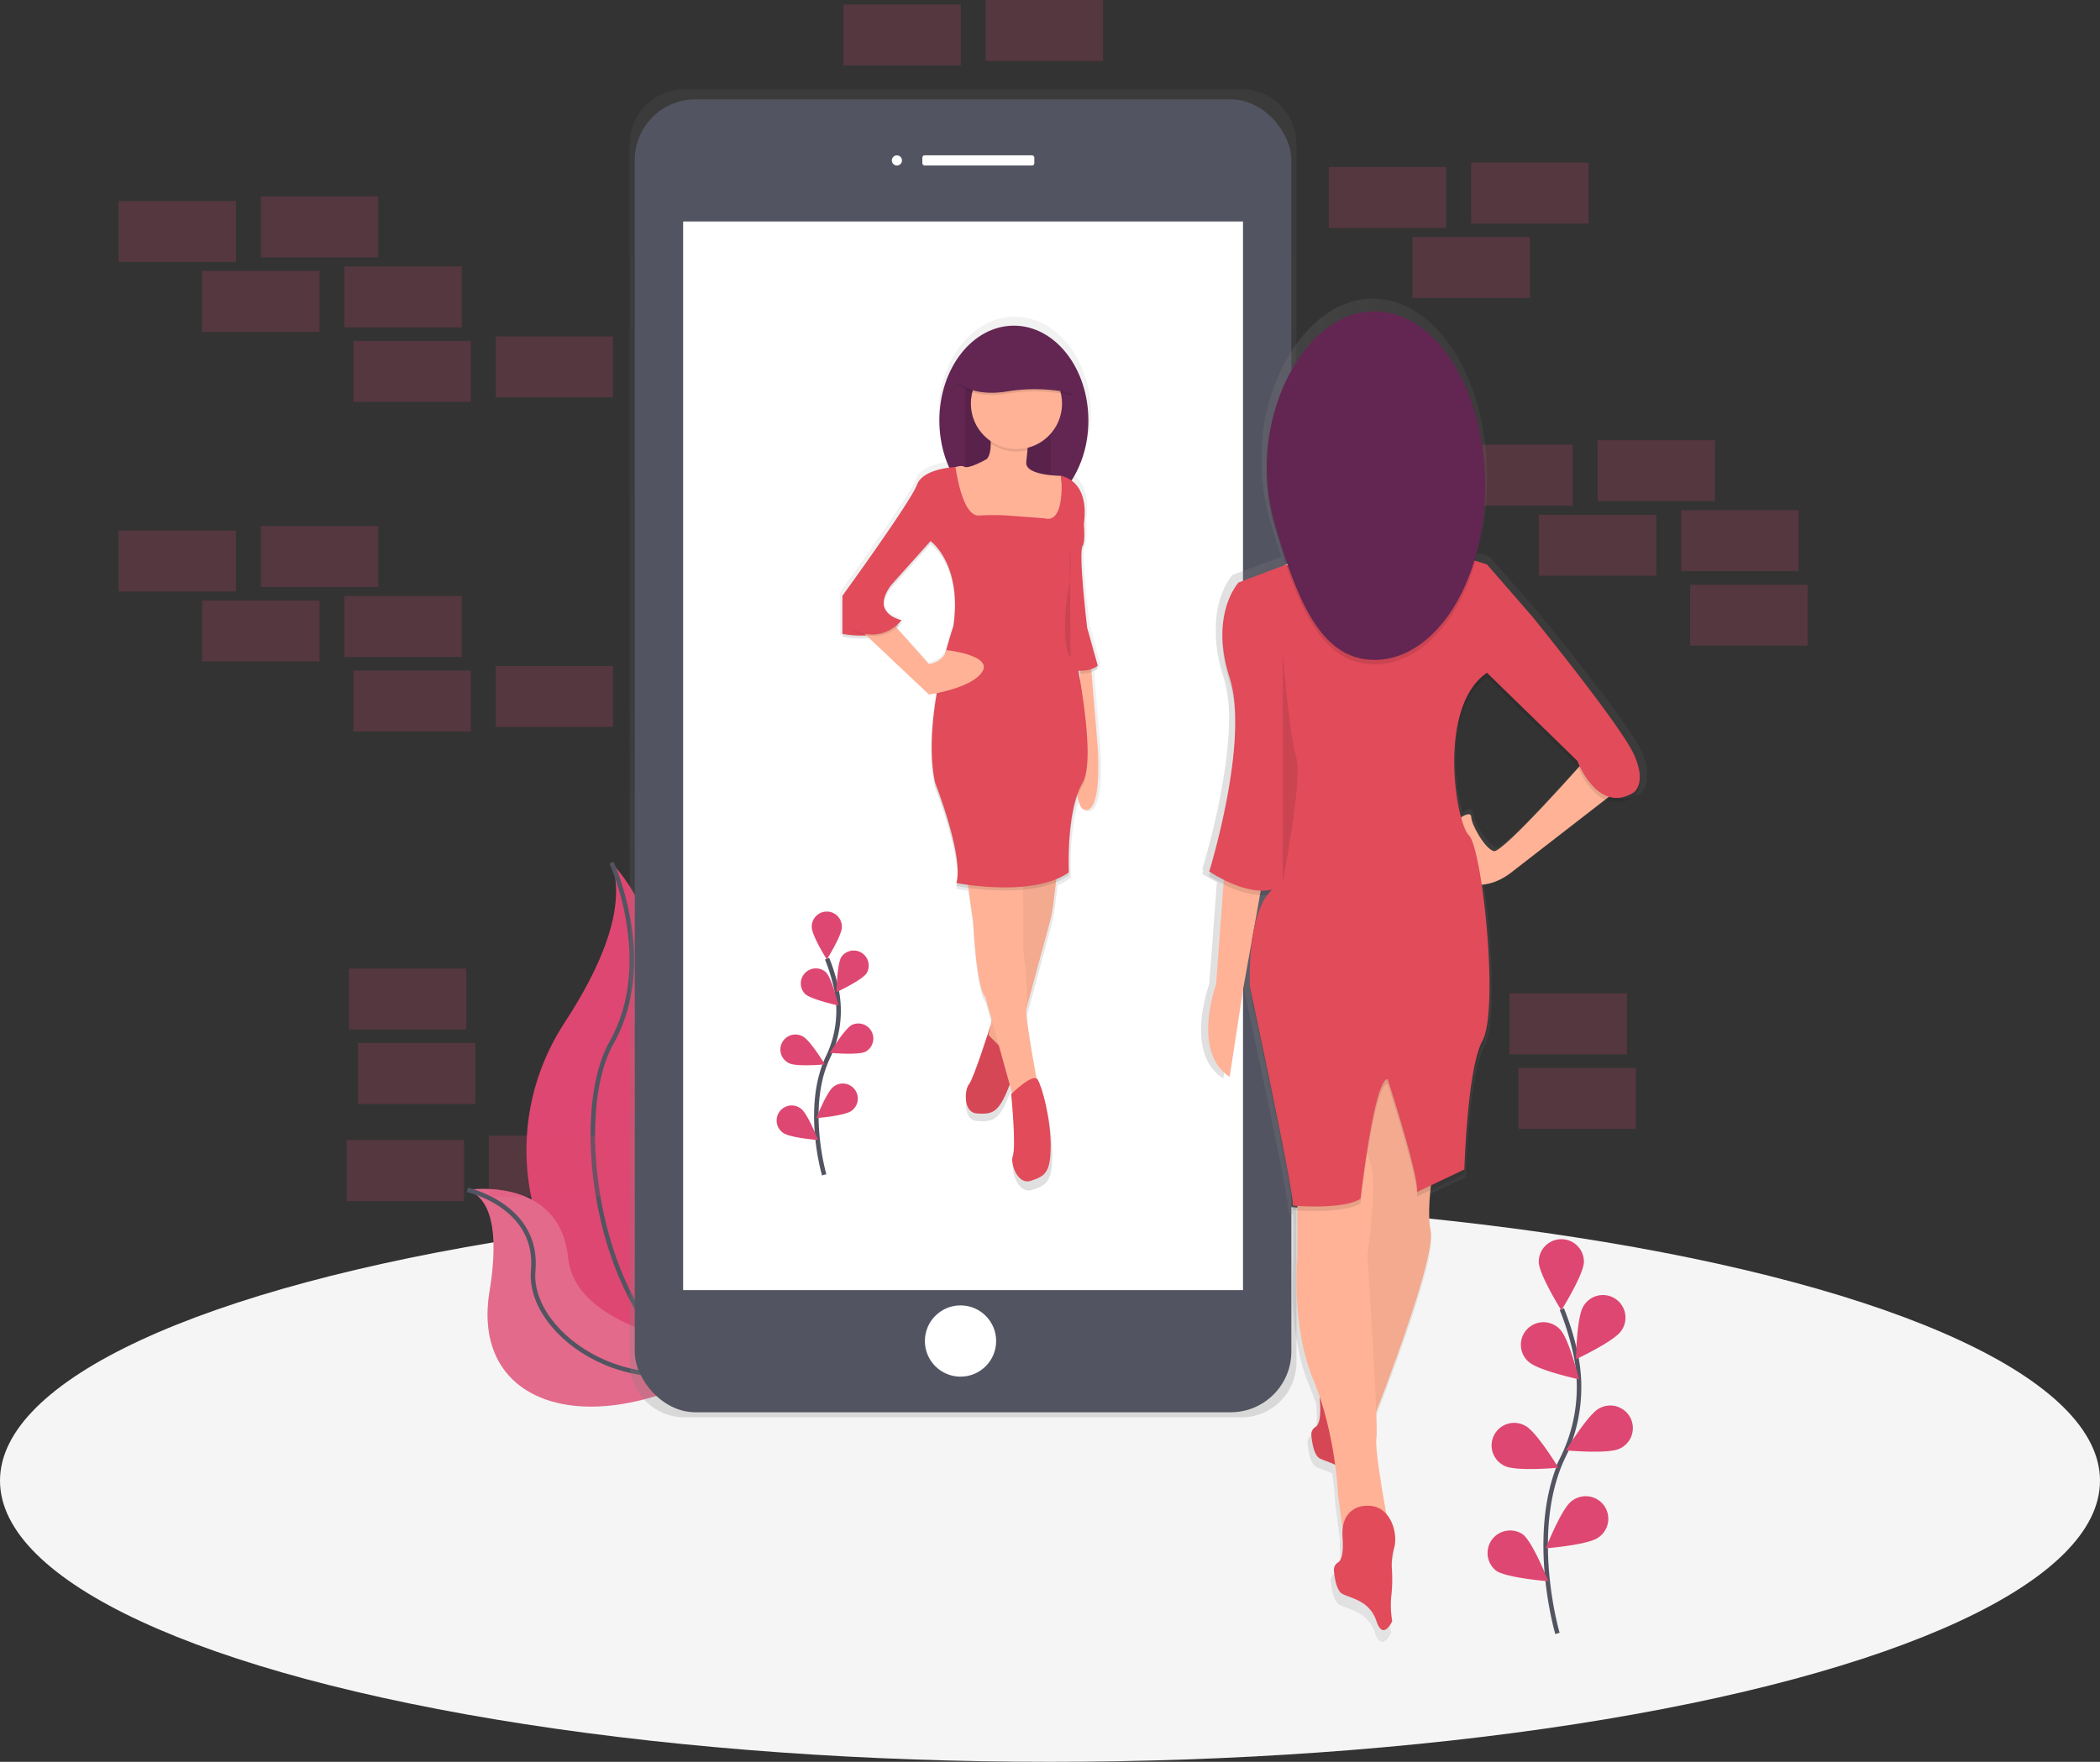 <svg id="c363684d-d76f-42c9-8b69-a6e1aed634c4" data-name="Layer 1" xmlns="http://www.w3.org/2000/svg" xmlns:xlink="http://www.w3.org/1999/xlink" width="930" height="780.38" viewBox="0 0 930 780.38"><rect x="0" y="0" width="930" height="780.38" fill="#333333" stroke="none"/><defs><linearGradient id="687937cc-2277-482f-b2a5-92669ab19e4a" x1="561.5" y1="687.61" x2="561.5" y2="99.31" gradientUnits="userSpaceOnUse"><stop offset="0" stop-color="gray" stop-opacity="0.25"/><stop offset="0.54" stop-color="gray" stop-opacity="0.12"/><stop offset="1" stop-color="gray" stop-opacity="0.1"/></linearGradient><linearGradient id="e390a619-d90c-49a0-84e9-5acfc7aa6abd" x1="564.77" y1="587.09" x2="564.77" y2="200.06" xlink:href="#687937cc-2277-482f-b2a5-92669ab19e4a"/><linearGradient id="f0637346-1fa4-4b03-a7c8-89311ccf1604" x1="666.9" y1="489.56" x2="864.37" y2="489.56" xlink:href="#687937cc-2277-482f-b2a5-92669ab19e4a"/></defs><title>selfie_time</title><ellipse cx="465" cy="655.86" rx="465" ry="124.52" fill="#f5f5f5"/><path d="M405.82,441.92s35.83,35.83,15.6,89S456.1,672.51,456.1,672.51s-.59-.09-1.68-.28c-73.59-13-110.16-97.16-69.24-159.69C400.39,489.3,412.88,462,405.82,441.92Z" transform="translate(-135 -59.81)" fill="#de4771"/><path d="M405.82,441.92s20.23,43.92,0,79.75-3.47,136.39,50.28,150.84" transform="translate(-135 -59.81)" fill="none" stroke="#535461" stroke-miterlimit="10" stroke-width="2"/><path d="M342,586.85s40.89-6.51,44.61,30.13,78.62,41.72,78.62,41.72l-1.4.93c-61.84,40.59-121,25.86-112-28C355.1,611.55,354.83,591.42,342,586.85Z" transform="translate(-135 -59.81)" fill="#de4771"/><path d="M342,586.85s40.89-6.51,44.61,30.13,78.62,41.72,78.62,41.72l-1.4.93c-61.84,40.59-121,25.86-112-28C355.1,611.55,354.83,591.42,342,586.85Z" transform="translate(-135 -59.81)" fill="#f5f5f5" opacity="0.2"/><path d="M342,586.85s31.74,7,29.13,35.82,47.13,63.45,94.1,36" transform="translate(-135 -59.81)" fill="none" stroke="#535461" stroke-miterlimit="10" stroke-width="2"/><path d="M684.72,99.31H438.28a24.37,24.37,0,0,0-24.42,24.33V663.28a24.37,24.37,0,0,0,24.42,24.33H684.72a24.37,24.37,0,0,0,24.42-24.33V123.64A24.37,24.37,0,0,0,684.72,99.31Z" transform="translate(-135 -59.81)" fill="url(#687937cc-2277-482f-b2a5-92669ab19e4a)"/><rect x="281.11" y="44.01" width="290.77" height="581.54" rx="26.87" ry="26.87" fill="#535461"/><rect x="302.53" y="98.1" width="247.94" height="473.34" fill="#fff"/><circle cx="397.2" cy="71.06" r="2.25" fill="#fff"/><rect x="408.47" y="68.8" width="49.59" height="4.51" rx="1" ry="1" fill="#fff"/><circle cx="425.37" cy="593.99" r="15.78" fill="#fff"/><rect x="115.5" y="87" width="52" height="27" fill="#de4771" opacity="0.2"/><rect x="152.5" y="118" width="52" height="27" fill="#de4771" opacity="0.2"/><rect x="52.5" y="89" width="52" height="27" fill="#de4771" opacity="0.2"/><rect x="436.5" width="52" height="27" fill="#de4771" opacity="0.2"/><rect x="373.5" y="2" width="52" height="27" fill="#de4771" opacity="0.2"/><rect x="219.5" y="149" width="52" height="27" fill="#de4771" opacity="0.2"/><rect x="156.5" y="151" width="52" height="27" fill="#de4771" opacity="0.2"/><rect x="89.5" y="120" width="52" height="27" fill="#de4771" opacity="0.2"/><rect x="707.5" y="195" width="52" height="27" fill="#de4771" opacity="0.2"/><rect x="744.5" y="226" width="52" height="27" fill="#de4771" opacity="0.2"/><rect x="644.5" y="197" width="52" height="27" fill="#de4771" opacity="0.2"/><rect x="748.5" y="259" width="52" height="27" fill="#de4771" opacity="0.2"/><rect x="668.5" y="440" width="52" height="27" fill="#de4771" opacity="0.2"/><rect x="672.5" y="473" width="52" height="27" fill="#de4771" opacity="0.2"/><rect x="154.5" y="429" width="52" height="27" fill="#de4771" opacity="0.2"/><rect x="158.5" y="462" width="52" height="27" fill="#de4771" opacity="0.2"/><rect x="681.5" y="228" width="52" height="27" fill="#de4771" opacity="0.2"/><rect x="115.5" y="233" width="52" height="27" fill="#de4771" opacity="0.2"/><rect x="152.5" y="264" width="52" height="27" fill="#de4771" opacity="0.2"/><rect x="52.5" y="235" width="52" height="27" fill="#de4771" opacity="0.2"/><rect x="219.5" y="295" width="52" height="27" fill="#de4771" opacity="0.2"/><rect x="156.5" y="297" width="52" height="27" fill="#de4771" opacity="0.2"/><rect x="89.5" y="266" width="52" height="27" fill="#de4771" opacity="0.2"/><rect x="216.5" y="503" width="52" height="27" fill="#de4771" opacity="0.2"/><rect x="153.5" y="505" width="52" height="27" fill="#de4771" opacity="0.2"/><rect x="651.5" y="72" width="52" height="27" fill="#de4771" opacity="0.2"/><rect x="588.5" y="74" width="52" height="27" fill="#de4771" opacity="0.2"/><rect x="625.5" y="105" width="52" height="27" fill="#de4771" opacity="0.2"/><path d="M824.73,783.31s-13.26-45,2.49-78.14a71.09,71.09,0,0,0,5.75-44.6,119.57,119.57,0,0,0-6.31-20.93" transform="translate(-135 -59.81)" fill="none" stroke="#535461" stroke-miterlimit="10" stroke-width="2"/><path d="M836.45,618.69c0,5.52-10,21.51-10,21.51s-10-16-10-21.51a10,10,0,0,1,20,0Z" transform="translate(-135 -59.81)" fill="#de4771"/><path d="M853,649.25c-3,4.63-20.08,12.63-20.08,12.63s.31-18.86,3.31-23.49A10,10,0,1,1,853,649.25Z" transform="translate(-135 -59.81)" fill="#de4771"/><path d="M852.24,701.47c-4.93,2.48-23.71.77-23.71.77s9.79-16.12,14.71-18.6a10,10,0,1,1,9,17.84Z" transform="translate(-135 -59.81)" fill="#de4771"/><path d="M842.8,740.85c-4.44,3.28-23.24,4.76-23.24,4.76s6.92-17.54,11.36-20.82a10,10,0,1,1,11.88,16.06Z" transform="translate(-135 -59.81)" fill="#de4771"/><path d="M811.91,662.95c4,3.84,22.39,7.83,22.39,7.83s-4.51-18.31-8.47-22.15a10,10,0,1,0-13.92,14.33Z" transform="translate(-135 -59.81)" fill="#de4771"/><path d="M801.45,709.15c4.93,2.48,23.71.77,23.71.77s-9.79-16.12-14.71-18.6a10,10,0,1,0-9,17.84Z" transform="translate(-135 -59.81)" fill="#de4771"/><path d="M797.45,755.45c4.44,3.28,23.24,4.76,23.24,4.76s-6.92-17.54-11.36-20.82a10,10,0,0,0-11.88,16.06Z" transform="translate(-135 -59.81)" fill="#de4771"/><path d="M500,580.18s-8.83-30,1.66-52.07a47.37,47.37,0,0,0,3.83-29.72,79.67,79.67,0,0,0-4.21-13.95" transform="translate(-135 -59.81)" fill="none" stroke="#535461" stroke-miterlimit="10" stroke-width="2"/><path d="M507.82,470.49c0,3.68-6.66,14.33-6.66,14.33s-6.66-10.66-6.66-14.33a6.66,6.66,0,1,1,13.31,0Z" transform="translate(-135 -59.81)" fill="#de4771"/><path d="M518.82,490.85c-2,3.09-13.38,8.42-13.38,8.42s.21-12.56,2.2-15.65a6.66,6.66,0,0,1,11.17,7.23Z" transform="translate(-135 -59.81)" fill="#de4771"/><path d="M518.34,525.64c-3.28,1.65-15.8.51-15.8.51s6.52-10.74,9.8-12.4a6.66,6.66,0,0,1,6,11.88Z" transform="translate(-135 -59.81)" fill="#de4771"/><path d="M512,551.89c-3,2.19-15.48,3.17-15.48,3.17s4.61-11.69,7.57-13.87a6.66,6.66,0,1,1,7.92,10.7Z" transform="translate(-135 -59.81)" fill="#de4771"/><path d="M491.47,500c2.64,2.56,14.92,5.21,14.92,5.21s-3-12.2-5.64-14.76a6.66,6.66,0,0,0-9.27,9.55Z" transform="translate(-135 -59.81)" fill="#de4771"/><path d="M484.5,530.76c3.28,1.65,15.8.51,15.8.51s-6.52-10.74-9.8-12.4a6.66,6.66,0,1,0-6,11.88Z" transform="translate(-135 -59.81)" fill="#de4771"/><path d="M481.83,561.61c3,2.19,15.48,3.17,15.48,3.17s-4.61-11.69-7.57-13.87a6.66,6.66,0,1,0-7.92,10.7Z" transform="translate(-135 -59.81)" fill="#de4771"/><path d="M622.35,391l-2.85-34.19a8.94,8.94,0,0,0,2.85-1.54l-.32-1.14c.11-.08.22-.15.32-.23l-4.81-17.18s-2.51-20.93-2.63-31.43c0-2.23.19-3.8.57-4.31.61-.82.8-3,.76-5.76,0-1.63,0-3.52-.19-5.45.73-4.93,1.19-14.74-5.57-19.62a50.32,50.32,0,0,0,7.62-27.16c0-23.69-15.09-42.89-33.7-42.89s-33.7,19.2-33.7,42.89a51.92,51.92,0,0,0,4.46,21.31c-4.41.57-12.62,2.35-14.6,7.81-2.75,7.56-33.67,50.17-33.67,50.17v18.56a43.7,43.7,0,0,0,12.14.64l27,25.47s1.38-.2,3.49-.63a144.84,144.84,0,0,0-2.27,25,78.84,78.84,0,0,0,1.54,16.86S558.66,433,559,447.67a18.37,18.37,0,0,1-.56,4.45l.29.06c-.08.46-.17.9-.29,1.32,0,0,2.06.41,5.39.86L566,470s1.37,29.55,5.5,33.67l2.92,10.5-.57,2.47h0s-7.49,23.11-9.69,26.47c-1.33,1.48-2.19,7.11-.43,10.54a4.58,4.58,0,0,0,4.07,2.72c6.51.35,9.57.08,14.11-11.43l.63-1.61,1.09,3.92-.42.41s2.41,23.71.69,28.18c-1.1,2.87,2.06,13.06,8.25,11S601,583.38,601,571s-3.78-26.46-5.84-29.89a1.41,1.41,0,0,0-.58-.54c-1.83-9.87-4.6-25.53-4.74-31l10.57-39a67.31,67.31,0,0,0,1.85-9.5l1.12-9.23a28.9,28.9,0,0,0,5.86-3.13s0-.49,0-1.34l0,0s-.08-1.67-.1-4.37c0-7.34.63-20.23,4-29.71.7,3.71,2,6.37,4.35,5.9C624.41,417.76,622.35,391,622.35,391Zm-8.47-33.41h.56l-.12,2.59Q614.1,358.83,613.87,357.55Zm-60-10.77c-1.15,5.31-7.78,6.38-7.78,6.38l-14.61-16.3a15.43,15.43,0,0,0,2.24-2.26s-.39-.08-1-.26c.35-.35.68-.72,1-1.12,0,0-7.52-1.43-8.08-7.14.18-2,1.12-4.37,3.27-7.29l17.87-19.93s10.79,7.73,11,28.05a67.71,67.71,0,0,1-.73,9.06s-1.44,4.18-3.21,10.8Z" transform="translate(-135 -59.81)" fill="url(#e390a619-d90c-49a0-84e9-5acfc7aa6abd)"/><path d="M617.79,350.63,621.16,391s2,26.25-4.71,27.59-4.71-23.56-4.71-23.56l2-44.42Z" transform="translate(-135 -59.81)" fill="#ffb296"/><path d="M621.16,356l-4.71-16.83s-4-33.65-2-36.34-.67-20.86-.67-20.86l-8.41,11.44L603,317,609.72,358S617.12,359.38,621.16,356Z" transform="translate(-135 -59.81)" opacity="0.1"/><ellipse cx="449" cy="186.25" rx="33" ry="42" fill="#632652"/><path d="M621.16,354.67l-4.71-16.83s-4-33.65-2-36.34-.67-20.86-.67-20.86l-8.41,11.44L603,315.63l6.73,41.05S617.12,358,621.16,354.67Z" transform="translate(-135 -59.81)" fill="#e14b5a"/><path d="M573.64,514.09s-7.49,23.68-9.49,25.92-2.81,12.64,3.56,13,9.37.08,13.82-11.19,9-24.67,8.36-28.54S573.64,514.09,573.64,514.09Z" transform="translate(-135 -59.81)" fill="#e14b5a"/><path d="M573.64,514.09s-7.33,22.63-9.49,25.92c-1.65,2.52-2.81,12.64,3.56,13s9.37.08,13.82-11.19,9-24.67,8.36-28.54S573.64,514.09,573.64,514.09Z" transform="translate(-135 -59.81)" opacity="0.05"/><rect x="427.61" y="167.66" width="37.69" height="43.07" fill="#632652"/><rect x="427.61" y="167.66" width="37.69" height="43.07" opacity="0.1"/><path d="M572,242.27s4,16.83,0,20.86c0,0-8.08,4.71-10.1,3.37s-10.1,2.69-10.1,2.69l12.79,28.27,26.92,2,14.13-4V280l-.67-9.42s-16.15,0-15.48-6.06,2-22.21,2-22.21Z" transform="translate(-135 -59.81)" fill="#ffb296"/><path d="M603.66,442.16l-2.12,17.49a65.91,65.91,0,0,1-1.81,9.3l-16.26,60L572.7,518.22l12.11-52.5,3.37-30.29Z" transform="translate(-135 -59.81)" fill="#ffb296"/><path d="M603.66,442.16l-2.12,17.49a65.91,65.91,0,0,1-1.81,9.3l-16.26,60L572.7,518.22l12.11-52.5,3.37-30.29Z" transform="translate(-135 -59.81)" opacity="0.05"/><path d="M562.61,444.18,566,468.41s1.35,28.94,5.38,33l13.46,48.46,10.77-4s-7.4-37.69-6.06-40.38-1.35-25.58-1.35-25.58V464.37s0-15.48-.67-20.19S562.61,444.18,562.61,444.18Z" transform="translate(-135 -59.81)" fill="#ffb296"/><path d="M582.8,544.46s2.36,23.22.67,27.59c-1.08,2.81,2,12.79,8.08,10.77s8.75-3.37,8.75-15.48-3.7-25.91-5.72-29.28S582.8,544.46,582.8,544.46Z" transform="translate(-135 -59.81)" fill="#e14b5a"/><path d="M568.49,289.52c-2.74.12-7.44-2.75-10.34-21.49,0,0-14.39.5-17.08,7.9s-33,49.13-33,49.13v16.83s18.17,4,26.25-6.06c0,0-14.13-2.69-4.71-15.48l17.5-19.52s14.13,10.1,10.1,37.69c0,0-14.13,41.05-8.08,69.32,0,0,12.79,32.31,9.42,44.42,0,0,33.65,6.73,49.8-4.71,0,0-1.35-26.92,6.06-39.71s-6.06-70.67-6.06-70.67-8.26-16.3-2.87-22.36,1-20,1-20,13.31-18.89-1.49-22.92c0,0,2,21.54-7.4,18.84l-16.83-1.26A104.79,104.79,0,0,0,568.49,289.52Z" transform="translate(-135 -59.81)" opacity="0.1"/><path d="M568.49,288.17c-2.74.12-7.44-2.75-10.34-21.49,0,0-14.39.5-17.08,7.9s-33,49.13-33,49.13v16.83s18.17,4,26.25-6.06c0,0-14.13-2.69-4.71-15.48l17.5-19.52s14.13,10.1,10.1,37.69c0,0-14.13,41.05-8.08,69.32,0,0,12.79,32.31,9.42,44.42,0,0,33.65,6.73,49.8-4.71,0,0-1.35-26.92,6.06-39.71s-6.06-70.67-6.06-70.67-6.06-15.48-.67-21.54.67-20.86.67-20.86l6.06,1.35s5.38-20.19-9.42-24.23c0,0,2,21.54-7.4,18.84l-16.83-1.26A104.79,104.79,0,0,0,568.49,288.17Z" transform="translate(-135 -59.81)" fill="#e14b5a"/><path d="M529,334.48,546.45,354s6.5-1,7.62-6.25c0,0,20.64,2.21,15.93,9.61s-23.56,10.1-23.56,10.1l-35-33Z" transform="translate(-135 -59.81)" fill="#ffb296"/><path d="M590.16,259.15c.66-7,1.39-15.86,1.39-15.86H572a72,72,0,0,1,1.79,13,20.23,20.23,0,0,0,16.34,2.86Z" transform="translate(-135 -59.81)" opacity="0.1"/><circle cx="450.15" cy="178.76" r="20.19" fill="#ffb296"/><path d="M512.47,338.85S523,346,533.21,337l-8-6.26H511.79Z" transform="translate(-135 -59.81)" opacity="0.1"/><path d="M511.79,338.18s10.54,7.14,20.75-1.81l-8-6.26H511.12Z" transform="translate(-135 -59.81)" fill="#e14b5a"/><path d="M608.71,302.51A63.47,63.47,0,0,1,608,322c-2,11.44-1.81,26.25,1.11,28.94" transform="translate(-135 -59.81)" opacity="0.1"/><path d="M559,229.84s6,7,22,4.35a76.32,76.32,0,0,1,29,.87l-4-11.3-11-8.7H579l-14,8.7Z" transform="translate(-135 -59.81)" opacity="0.1"/><path d="M559,228.84s6,7,22,4.35a76.32,76.32,0,0,1,29,.87l-4-11.3-11-8.7H579l-14,8.7Z" transform="translate(-135 -59.81)" fill="#632652"/><path d="M861.62,391.83c-6.2-13.24-46.48-62.14-46.48-62.14l-20.66-23.43-5.25-1.62a116.26,116.26,0,0,0,4.36-31.93c0-.34,0-.68,0-1s0-.68,0-1c0-43.42-22.66-78.62-50.62-78.62-17.47,0-32.88,13.75-42,34.66a88.81,88.81,0,0,0-7.27,36.21,94.26,94.26,0,0,0,4,28.34c1.57,5.24,3.15,10.26,4.79,15l-.48.29-21.16,7.83s-7.71,8.21-7.39,24.61a60.91,60.91,0,0,0,3.26,20.21,64.62,64.62,0,0,1,2.6,19c-.25,29.57-11.89,66.56-11.89,66.56l.52.34c-.33,1.1-.52,1.7-.52,1.7a61.24,61.24,0,0,0,6.49,3.69l-3.4,45.2s-11.36,30.56,6.2,41.76l6.2-39.73,7.66-42.29a22.64,22.64,0,0,0,2.67,0c.25,0,.5-.06.75-.08-3.13,4.15-8.26,14.58-8,38.24,0,1.66,0,3.37.06,5.17,0,0,20.66,94.73,19.63,98.81,0,0,.77.07,2.07.15V618s-3.1,31.58,7.23,56c1.12,2.66,2.13,5.35,3,8,0,.68,0,1.39.06,2.15.56,7.72-.7,10.37-2,11.17a3.89,3.89,0,0,0-2,3.59c.33,3.78,1.27,9.38,4,10.71,1.79.88,4.36,1.58,6.94,2.82,1.12,8.1,1.32,13.47,1.32,13.47l2.07,15.28h.07a21.51,21.51,0,0,0-.07,4.09c.56,7.72-.7,10.37-2,11.17a3.89,3.89,0,0,0-2,3.59c.33,3.78,1.27,9.38,4,10.71,4.13,2,12.4,3.06,15.49,12.22s7.23,0,7.23,0a41.72,41.72,0,0,1-.48-10.85,66.37,66.37,0,0,0,.26-13.51,28.77,28.77,0,0,1,1.25-9.26c1-4.13-.08-10.62-3.74-14.69-1.56-8.53-5.34-30.14-4.52-34.21.22-1.1.16-5.55-.08-11.85,10.09-25.9,27.07-71.77,24.87-81.87-1-4.62-.81-11.27-.1-18.14l15.59-7.32s1.27-45.33,8.26-58.06c2.37-4.32,3.28-14.21,3.22-26a326.68,326.68,0,0,0-3.55-46.44c3.44-.29,7.55-1.33,12.72-5l43.64-33.37c3.66,1.72,8.08,1.88,13.18-1.26,0,0,3.11-2.05,2.72-8C864.54,400.55,864,396.85,861.62,391.83Zm-64,43.23c-4.13-1-10.33-12.4-10.33-15.49s-4.63-.06-4.65,0a101.28,101.28,0,0,1-3.09-24.35c.15-15.59,3.85-32.07,15-39.65l41.32,40.29s.15.39.44,1.06C826.55,407.69,800.92,435.9,797.58,435.06Z" transform="translate(-135 -59.81)" fill="url(#f0637346-1fa4-4b03-a7c8-89311ccf1604)"/><path d="M729.56,666.81s-11,0-10,14c.54,7.58-.68,10.18-1.91,11a3.84,3.84,0,0,0-1.92,3.53c.32,3.71,1.23,9.21,3.83,10.51,4,2,12,3,15,12s7,0,7,0a41.52,41.52,0,0,1-.47-10.65,66.06,66.06,0,0,0,.26-13.26,28.61,28.61,0,0,1,1.21-9.09C744.06,678.31,740.56,665.81,729.56,666.81Z" transform="translate(-135 -59.81)" fill="#e14b5a"/><path d="M729.56,666.81s-11,0-10,14c.54,7.58-.68,10.18-1.91,11a3.84,3.84,0,0,0-1.92,3.53c.32,3.71,1.23,9.21,3.83,10.51,4,2,12,3,15,12s7,0,7,0a41.52,41.52,0,0,1-.47-10.65,66.06,66.06,0,0,0,.26-13.26,28.61,28.61,0,0,1,1.21-9.09C744.06,678.31,740.56,665.81,729.56,666.81Z" transform="translate(-135 -59.81)" opacity="0.05"/><path d="M837.56,395.81s-37,42-41,41-10-12-10-15-4.5,0-4.5,0,1.5,30,5.5,30,9,0,16-5l49-38Z" transform="translate(-135 -59.81)" fill="#ffb296"/><path d="M677.56,441.81l-4,54s-11,30,6,41l6-39,10-56Z" transform="translate(-135 -59.81)" fill="#ffb296"/><path d="M773.56,557.81s-8,33-5,47-31,98-31,98l-12-12,8-93,10-78Z" transform="translate(-135 -59.81)" fill="#ffb296"/><path d="M773.56,557.81s-8,33-5,47-31,98-31,98l-12-12,8-93,10-78Z" transform="translate(-135 -59.81)" opacity="0.05"/><path d="M709.56,584.81v31s-3,31,7,55,11,51,11,51l2,15,20-3s-6-32-5-37-4-81-4-81,4-27,2-38-10-24-10-24Z" transform="translate(-135 -59.81)" fill="#ffb296"/><path d="M739.56,726.81s-11,0-10,14c.54,7.58-.68,10.18-1.91,11a3.84,3.84,0,0,0-1.92,3.53c.32,3.71,1.23,9.21,3.83,10.51,4,2,12,3,15,12s7,0,7,0a41.52,41.52,0,0,1-.47-10.65,66.06,66.06,0,0,0,.26-13.26,28.61,28.61,0,0,1,1.21-9.09C754.06,738.31,750.56,725.81,739.56,726.81Z" transform="translate(-135 -59.81)" fill="#e14b5a"/><circle cx="609.56" cy="194" r="30" fill="#ffb296"/><path d="M759.56,258.81s-9,42,25,52-38,22-38,22l-51-18s57-28,43-56Z" transform="translate(-135 -59.81)" fill="#ffb296"/><path d="M744.56,314.81,704,312.12l-20.48,7.69s-13,14-4,42-9,86-9,86,13.5,9.28,25,8.47a17.44,17.44,0,0,0,3-.47s-11,7-10,43c0,0,20,93,19,97,0,0,22,2,30-3,0,0,6-53,12-53,0,0,14,43,13,50l21-10s1.23-44.5,8-57c7.44-13.75,0-85-6-91s-14-57,8-72l40,39s9,24,25,14c0,0,6-4,0-17s-45-61-45-61l-20-23-16-5S755.56,323.81,744.56,314.81Z" transform="translate(-135 -59.81)" opacity="0.1"/><path d="M744.56,312.81,704,310.12l-20.48,7.69s-13,14-4,42-9,86-9,86,13.5,9.28,25,8.47a17.44,17.44,0,0,0,3-.47s-11,7-10,43c0,0,20,93,19,97,0,0,22,2,30-3,0,0,6-53,12-53,0,0,14,43,13,50l21-10s1.23-44.5,8-57c7.44-13.75,0-85-6-91s-14-57,8-72l40,39s9,24,25,14c0,0,6-4,0-17s-45-61-45-61l-20-23-16-5S755.56,321.81,744.56,312.81Z" transform="translate(-135 -59.81)" fill="#e14b5a"/><path d="M703.06,349.31s3,37,6,46-6,55-6,55" transform="translate(-135 -59.81)" opacity="0.1"/><path d="M703.06,233.73a90.65,90.65,0,0,0-3.19,61.37c10.09,34.15,20.71,59,43.83,59,27.06,0,49-34.56,49-77.18s-21.94-77.18-49-77.18C726.78,199.7,711.87,213.2,703.06,233.73Z" transform="translate(-135 -59.81)" opacity="0.1"/><path d="M703.06,231.73a90.65,90.65,0,0,0-3.19,61.37c10.09,34.15,20.71,59,43.83,59,27.06,0,49-34.56,49-77.18s-21.94-77.18-49-77.18C726.78,197.7,711.87,211.2,703.06,231.73Z" transform="translate(-135 -59.81)" fill="#632652"/></svg>